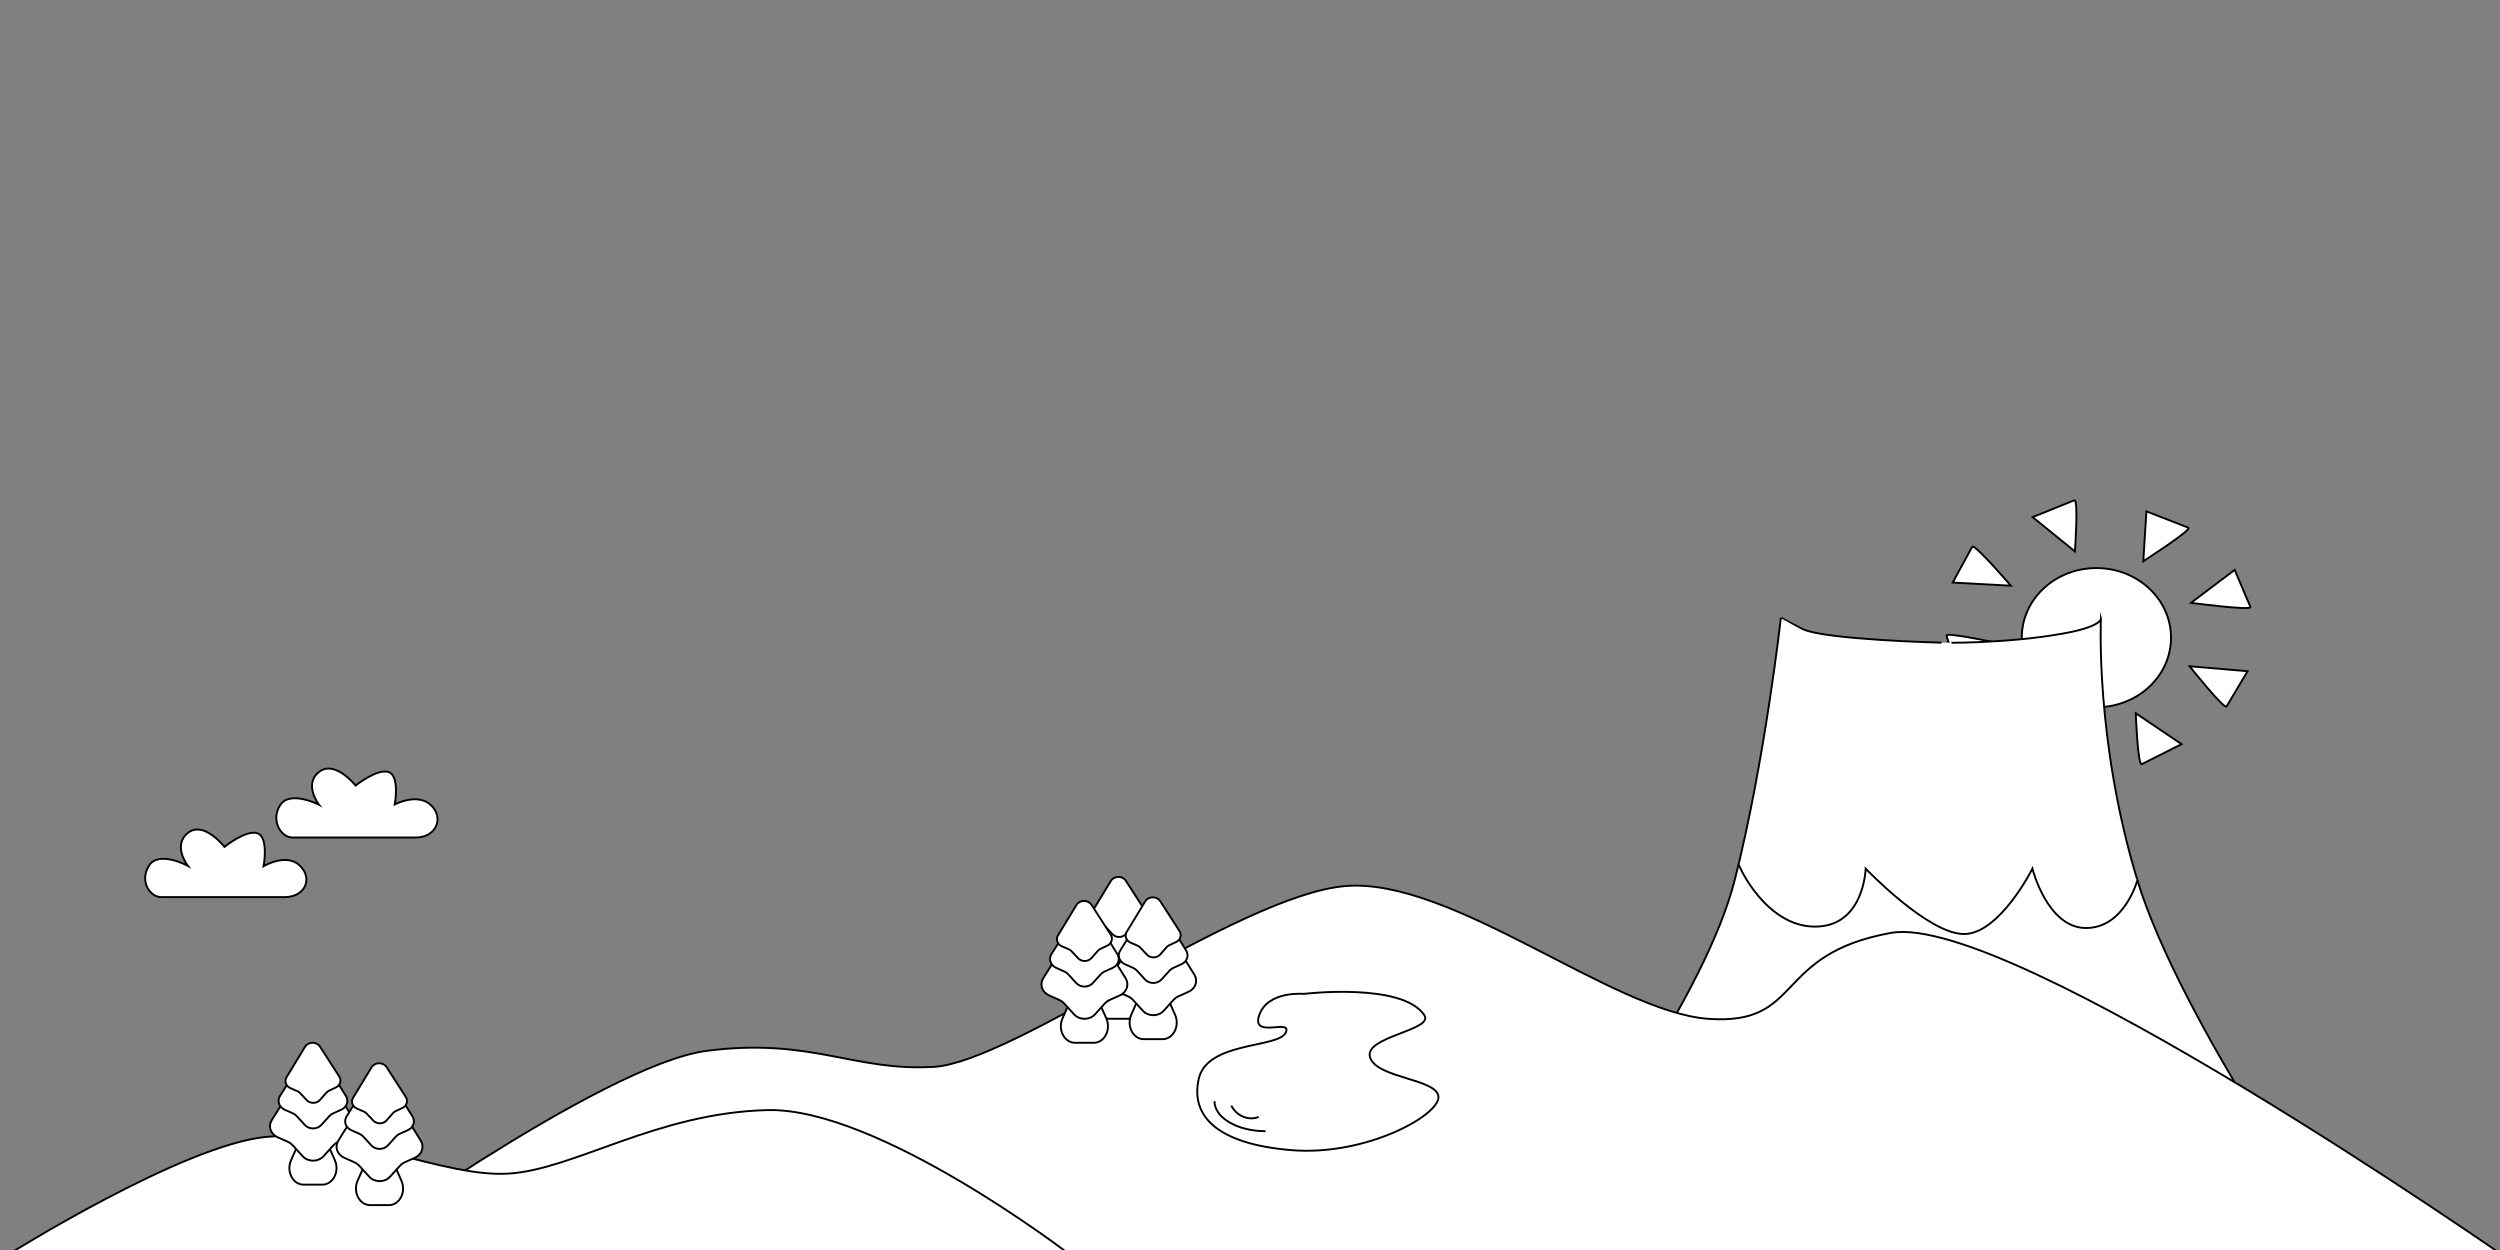 <?xml version="1.0" encoding="iso-8859-1"?>
<!-- Generator: Adobe Illustrator 18.0.0, SVG Export Plug-In . SVG Version: 6.00 Build 0)  -->
<!DOCTYPE svg PUBLIC "-//W3C//DTD SVG 1.1//EN" "http://www.w3.org/Graphics/SVG/1.1/DTD/svg11.dtd">
<svg version="1.1" id="&#x30EC;&#x30A4;&#x30E4;&#x30FC;_1"
	 xmlns="http://www.w3.org/2000/svg" xmlns:xlink="http://www.w3.org/1999/xlink" x="0px" y="0px" viewBox="0 0 1300 650"
	 style="enable-background:new 0 0 1300 650;" xml:space="preserve">
<rect x="0" y="0" width="1300" height="650" fill="#808080" stroke="none"/>
<g>
	<g>
		<g>
			<g>
				<path style="fill:#FFFFFF;stroke:#000000;stroke-miterlimit:10;" d="M1042.726,335.172c0,0-31.175-6.753-30.545-4.665
					c0.63,2.089,5.999,19.878,5.999,19.878L1042.726,335.172z"/>
				<path style="fill:#FFFFFF;stroke:#000000;stroke-miterlimit:10;" d="M1110.596,370.9c0,0,0.988,27.546,3.158,26.453
					c2.17-1.093,20.653-10.404,20.653-10.404L1110.596,370.9z"/>
				<path style="fill:#FFFFFF;stroke:#000000;stroke-miterlimit:10;" d="M1138.592,346.459c0,0,18.109,22.774,19.253,20.852
					s10.891-18.287,10.891-18.287L1138.592,346.459z"/>
				<path style="fill:#FFFFFF;stroke:#000000;stroke-miterlimit:10;" d="M1114.51,291.837c0,0,25.722-16.539,23.43-17.431
					c-2.292-0.892-21.81-8.493-21.81-8.493L1114.51,291.837z"/>
				<path style="fill:#FFFFFF;stroke:#000000;stroke-miterlimit:10;" d="M1139.298,313.49c0,0,31.786,4.167,30.926,2.139
					s-8.189-19.295-8.189-19.295L1139.298,313.49z"/>
				<path style="fill:#FFFFFF;stroke:#000000;stroke-miterlimit:10;" d="M1078.971,286.741c0,0,1.94-27.509-0.337-26.59
					s-21.671,8.751-21.671,8.751L1078.971,286.741z"/>
				<path style="fill:#FFFFFF;stroke:#000000;stroke-miterlimit:10;" d="M1045.643,304.565c0,0-19.049-22.203-20.112-20.248
					c-1.063,1.955-10.119,18.61-10.119,18.61L1045.643,304.565z"/>
			</g>
			<ellipse style="fill:#FFFFFF;stroke:#000000;stroke-miterlimit:10;" cx="1090.125" cy="331.58" rx="38.806" ry="36.187"/>
		</g>
		<g>
			<path style="fill:#FFFFFF;stroke:#000000;stroke-miterlimit:10;" d="M1111.545,458.062
				c-22.163-72.516-19.066-136.572-19.066-136.572s1.041,4.164-18.937,7.818c-30.637,5.603-64.101,4.919-63.909,4.886
				c0,0-61.554-1.488-72.563-7.237c-11.009-5.748-11.009-5.768-11.009-5.768s-8.372,74.883-23.954,136.241
				c-15.582,61.358-80.723,146.308-101.797,184.443l-5.922,9.628h0.968h211.568h211.374
				C1215.974,646.5,1133.708,530.578,1111.545,458.062z"/>
			<path style="fill:#FFFFFF;stroke:#000000;stroke-miterlimit:10;" d="M904.114,449.254c-0.207,0.873,14.155,32.59,39.706,32.59
				s26.325-30.152,26.325-30.152s32.519,33.999,51.101,33.999s35.616-33.999,35.616-33.999s7.743,30.876,27.874,30.876
				s26.809-25.149,26.809-25.149"/>
		</g>
	</g>
	<g>
		<path style="fill:#FFFFFF;stroke:#000000;stroke-miterlimit:10;" d="M174.189,654.5c0,0,139.153-101.169,193.524-108.097
			s76.452,10.875,117.957,8.36c41.505-2.515,158.505-89.248,213.798-94.003c55.293-4.755,139.153,65.52,188.916,69.04
			c49.763,3.52,33.176-33.598,94.919-44.69S1304,654.5,1304,654.5H174.189z"/>
		<g>
			<g>
				<path style="fill:#FFFFFF;stroke:#000000;stroke-miterlimit:10;" d="M581.727,529.758h4.981c1.388,0,2.747-0.463,3.919-1.336
					l0,0c3.217-2.394,4.339-7.286,2.582-11.257l-11.297-25.536l0.003-0.635l-0.142,0.321l-0.142-0.321l0.003,0.635l-11.297,25.536
					c-1.757,3.971-0.635,8.863,2.582,11.257h0c1.173,0.873,2.532,1.336,3.919,1.336H581.727"/>
				<path style="fill:#FFFFFF;stroke:#000000;stroke-miterlimit:10;" d="M575.733,471.705l-15.376,24.489
					c-2.01,3.201-0.635,7.28,3.002,8.906l5.474,2.447c0.888,0.397,1.674,0.96,2.306,1.652l5.292,5.796
					c2.817,3.085,8.025,3.075,10.828-0.021l5.222-5.769c0.631-0.697,1.417-1.264,2.306-1.665l5.424-2.443
					c3.615-1.628,4.984-5.686,2.995-8.879l-15.26-24.496C585.259,467.412,578.435,467.402,575.733,471.705z"/>
				<path style="fill:#FFFFFF;stroke:#000000;stroke-miterlimit:10;" d="M576.941,464.054l-12.301,19.591
					c-1.608,2.561-0.508,5.824,2.401,7.125l4.379,1.958c0.71,0.318,1.339,0.768,1.845,1.322l4.234,4.637
					c2.253,2.468,6.42,2.46,8.662-0.017l4.178-4.615c0.505-0.557,1.133-1.011,1.845-1.332l4.34-1.954
					c2.892-1.303,3.987-4.549,2.396-7.103l-12.208-19.597C584.562,460.619,579.103,460.611,576.941,464.054z"/>
				<path style="fill:#FFFFFF;stroke:#000000;stroke-miterlimit:10;" d="M577.631,458.105l-9.594,15.799
					c-1.254,2.065-0.333,4.664,2.01,5.674l3.528,1.521c0.572,0.247,1.081,0.6,1.492,1.038l3.445,3.665
					c1.834,1.951,5.166,1.901,6.929-0.103l3.284-3.735c0.397-0.451,0.894-0.821,1.459-1.085l3.447-1.608
					c2.297-1.072,3.133-3.68,1.828-5.707l-10.011-15.549C583.684,455.279,579.317,455.329,577.631,458.105z"/>
			</g>
			<g>
				<path style="fill:#FFFFFF;stroke:#000000;stroke-miterlimit:10;" d="M599.604,540.367h4.981c1.388,0,2.747-0.463,3.919-1.336
					l0,0c3.217-2.394,4.339-7.286,2.582-11.257l-11.297-25.536l0.003-0.635l-0.142,0.321l-0.142-0.321l0.003,0.635l-11.297,25.536
					c-1.757,3.971-0.635,8.863,2.582,11.257l0,0c1.173,0.873,2.532,1.336,3.919,1.336H599.604"/>
				<path style="fill:#FFFFFF;stroke:#000000;stroke-miterlimit:10;" d="M593.609,482.314l-15.376,24.489
					c-2.01,3.201-0.635,7.28,3.002,8.906l5.474,2.447c0.888,0.397,1.674,0.96,2.306,1.652l5.292,5.796
					c2.817,3.085,8.025,3.075,10.828-0.021l5.222-5.769c0.631-0.697,1.417-1.264,2.306-1.665l5.424-2.443
					c3.615-1.628,4.984-5.686,2.995-8.879l-15.26-24.496C603.136,478.021,596.311,478.011,593.609,482.314z"/>
				<path style="fill:#FFFFFF;stroke:#000000;stroke-miterlimit:10;" d="M594.817,474.663l-12.301,19.591
					c-1.608,2.561-0.508,5.824,2.401,7.125l4.379,1.958c0.71,0.318,1.339,0.768,1.845,1.322l4.234,4.637
					c2.253,2.468,6.42,2.46,8.662-0.017l4.178-4.615c0.505-0.557,1.133-1.011,1.845-1.332l4.34-1.954
					c2.892-1.303,3.987-4.549,2.396-7.103l-12.208-19.597C602.439,471.228,596.979,471.22,594.817,474.663z"/>
				<path style="fill:#FFFFFF;stroke:#000000;stroke-miterlimit:10;" d="M595.507,468.714l-9.594,15.799
					c-1.254,2.065-0.333,4.664,2.01,5.674l3.528,1.521c0.572,0.247,1.081,0.6,1.492,1.038l3.445,3.665
					c1.834,1.951,5.166,1.901,6.929-0.103l3.284-3.735c0.397-0.451,0.894-0.821,1.459-1.084l3.447-1.608
					c2.297-1.072,3.133-3.68,1.828-5.707l-10.011-15.549C601.56,465.888,597.193,465.938,595.507,468.714z"/>
			</g>
			<g>
				<path style="fill:#FFFFFF;stroke:#000000;stroke-miterlimit:10;" d="M563.851,542.249h4.981c1.388,0,2.747-0.463,3.919-1.336
					l0,0c3.217-2.394,4.339-7.286,2.582-11.257l-11.297-25.536l0.003-0.635l-0.142,0.321l-0.142-0.321l0.003,0.635l-11.297,25.536
					c-1.757,3.971-0.635,8.863,2.582,11.257l0,0c1.173,0.873,2.532,1.336,3.919,1.336H563.851"/>
				<path style="fill:#FFFFFF;stroke:#000000;stroke-miterlimit:10;" d="M557.857,484.196l-15.377,24.489
					c-2.01,3.201-0.635,7.28,3.002,8.906l5.474,2.447c0.888,0.397,1.674,0.96,2.306,1.652l5.292,5.796
					c2.817,3.085,8.025,3.075,10.828-0.021l5.222-5.769c0.631-0.697,1.417-1.264,2.306-1.665l5.424-2.443
					c3.615-1.628,4.984-5.686,2.995-8.879l-15.26-24.496C567.383,479.903,560.559,479.893,557.857,484.196z"/>
				<path style="fill:#FFFFFF;stroke:#000000;stroke-miterlimit:10;" d="M559.065,476.545l-12.301,19.591
					c-1.608,2.561-0.508,5.824,2.401,7.125l4.379,1.958c0.71,0.318,1.339,0.768,1.845,1.322l4.234,4.637
					c2.253,2.468,6.42,2.46,8.662-0.017l4.178-4.615c0.505-0.557,1.133-1.011,1.845-1.332l4.34-1.954
					c2.892-1.303,3.987-4.549,2.396-7.103l-12.208-19.597C566.686,473.11,561.227,473.102,559.065,476.545z"/>
				<path style="fill:#FFFFFF;stroke:#000000;stroke-miterlimit:10;" d="M559.755,470.596l-9.594,15.799
					c-1.254,2.065-0.333,4.664,2.01,5.674l3.528,1.521c0.572,0.247,1.081,0.6,1.492,1.038l3.445,3.665
					c1.834,1.951,5.166,1.901,6.929-0.103l3.284-3.735c0.397-0.451,0.894-0.821,1.459-1.085l3.447-1.608
					c2.297-1.072,3.133-3.68,1.828-5.707l-10.011-15.549C565.808,467.77,561.441,467.82,559.755,470.596z"/>
			</g>
		</g>
		<g>
			<path style="fill:none;stroke:#000000;stroke-miterlimit:10;" d="M621.022,564.213"/>
			<path style="fill:none;stroke:#000000;stroke-miterlimit:10;" d="M654.808,527.853c4.437-12.763,23.089-11.031,23.089-11.031
				s51.25-6.134,62.727,11.031c5.308,7.938-31.853,11.146-28.164,22.092s35.542,11.011,35.542,20.646s-38.077,30.761-76.831,27.46
				c-38.754-3.301-52.28-18.045-47.771-37.267c4.509-19.222,41.043-15.745,45.086-23.678
				C672.53,529.173,650.371,540.616,654.808,527.853z"/>
			<path style="fill:none;stroke:#000000;stroke-miterlimit:10;" d="M640.296,574.92c2.638,5.373,8.99,8.007,14.202,5.889"/>
			<path style="fill:none;stroke:#000000;stroke-miterlimit:10;" d="M631.526,572.596c0,8.634,11.881,15.621,26.564,15.621"/>
		</g>
	</g>
	<path style="fill:#FFFFFF;stroke:#000000;stroke-miterlimit:10;" d="M36.879,603.267"/>
	<g>
		<g>
			<path style="fill:#FFFFFF;stroke:#000000;stroke-miterlimit:10;" d="M83.83,466.5c-5.893,0-11.458-8.363-6.329-16.407
				s20.215,0.169,20.215,0.169s-8.276-10.586,0-17.152c8.276-6.566,18.996,7.265,18.996,7.265s11.358-9.172,17.233-7.038
				c5.875,2.134,3.133,17.083,3.133,17.083s11.75-7.063,18.8-0.332c7.05,6.731,2.742,16.412-7.833,16.412
				C137.47,466.5,89.723,466.5,83.83,466.5z"/>
			<path style="fill:#FFFFFF;stroke:#000000;stroke-miterlimit:10;" d="M152.025,435.5c-5.893,0-11.458-8.921-6.329-16.849
				c5.129-7.928,20.215-0.173,20.215-0.173s-8.276-10.603,0-17.075c8.276-6.472,18.996,7.076,18.996,7.076
				s11.358-9.082,17.233-6.979s3.133,16.816,3.133,16.816s11.75-6.293,18.8,0.34s2.742,16.843-7.833,16.843
				C205.664,435.5,157.918,435.5,152.025,435.5z"/>
		</g>
		<path style="fill:#FFFFFF;stroke:#000000;stroke-miterlimit:10;" d="M3.703,652.73c0,0,91.906-57.773,135.177-61.582
			c43.272-3.809,91.522,21.229,125.619,19.119s77.047-31.619,134.545-33.018c57.498-1.399,156.6,74.642,156.6,74.642L3.703,652.73z"
			/>
		<g>
			<g>
				<path style="fill:#FFFFFF;stroke:#000000;stroke-miterlimit:10;" d="M162.694,616.014h4.981c1.388,0,2.747-0.463,3.919-1.336
					l0,0c3.217-2.394,4.339-7.286,2.582-11.257l-11.297-25.536l0.003-0.635l-0.142,0.321l-0.142-0.321l0.003,0.635l-11.297,25.536
					c-1.757,3.971-0.635,8.863,2.582,11.257l0,0c1.173,0.873,2.532,1.336,3.919,1.336H162.694"/>
				<path style="fill:#FFFFFF;stroke:#000000;stroke-miterlimit:10;" d="M156.7,557.961l-15.376,24.489
					c-2.01,3.201-0.635,7.28,3.002,8.906l5.474,2.447c0.888,0.397,1.674,0.96,2.306,1.652l5.292,5.796
					c2.817,3.085,8.025,3.075,10.828-0.021l5.222-5.769c0.631-0.697,1.417-1.264,2.306-1.665l5.424-2.443
					c3.615-1.628,4.984-5.686,2.995-8.879l-15.26-24.496C166.226,553.668,159.402,553.658,156.7,557.961z"/>
				<path style="fill:#FFFFFF;stroke:#000000;stroke-miterlimit:10;" d="M157.908,550.31l-12.301,19.591
					c-1.608,2.561-0.508,5.824,2.401,7.125l4.379,1.958c0.71,0.318,1.339,0.768,1.845,1.322l4.234,4.637
					c2.253,2.468,6.42,2.46,8.662-0.017l4.178-4.615c0.505-0.557,1.133-1.011,1.845-1.332l4.34-1.954
					c2.892-1.303,3.987-4.549,2.396-7.103l-12.208-19.597C165.529,546.875,160.07,546.867,157.908,550.31z"/>
				<path style="fill:#FFFFFF;stroke:#000000;stroke-miterlimit:10;" d="M158.598,544.361l-9.594,15.799
					c-1.254,2.065-0.333,4.664,2.01,5.674l3.528,1.521c0.572,0.247,1.081,0.6,1.492,1.038l3.445,3.665
					c1.834,1.951,5.166,1.901,6.929-0.103l3.284-3.735c0.397-0.451,0.894-0.821,1.459-1.084l3.447-1.608
					c2.297-1.072,3.133-3.68,1.828-5.707l-10.011-15.549C164.651,541.535,160.284,541.585,158.598,544.361z"/>
			</g>
			<g>
				<path style="fill:#FFFFFF;stroke:#000000;stroke-miterlimit:10;" d="M197.303,626.659h4.981c1.388,0,2.747-0.463,3.919-1.336h0
					c3.217-2.394,4.339-7.286,2.582-11.257l-11.297-25.536l0.003-0.635l-0.142,0.321l-0.142-0.321l0.003,0.635l-11.297,25.536
					c-1.757,3.971-0.635,8.863,2.582,11.257h0c1.173,0.873,2.532,1.336,3.919,1.336H197.303"/>
				<path style="fill:#FFFFFF;stroke:#000000;stroke-miterlimit:10;" d="M191.308,568.607l-15.376,24.489
					c-2.01,3.201-0.635,7.28,3.002,8.906l5.474,2.447c0.888,0.397,1.674,0.96,2.306,1.652l5.292,5.796
					c2.817,3.085,8.025,3.075,10.828-0.021l5.222-5.769c0.631-0.697,1.417-1.264,2.306-1.665l5.424-2.443
					c3.615-1.628,4.984-5.686,2.995-8.879l-15.26-24.496C200.835,564.314,194.01,564.303,191.308,568.607z"/>
				<path style="fill:#FFFFFF;stroke:#000000;stroke-miterlimit:10;" d="M192.517,560.955l-12.301,19.591
					c-1.608,2.561-0.508,5.824,2.401,7.125l4.379,1.958c0.71,0.318,1.339,0.768,1.845,1.322l4.234,4.637
					c2.253,2.468,6.42,2.46,8.662-0.016l4.178-4.615c0.505-0.557,1.133-1.011,1.845-1.332l4.34-1.954
					c2.892-1.303,3.987-4.549,2.396-7.103l-12.208-19.597C200.138,557.521,194.678,557.513,192.517,560.955z"/>
				<path style="fill:#FFFFFF;stroke:#000000;stroke-miterlimit:10;" d="M193.206,555.007l-9.594,15.799
					c-1.254,2.065-0.333,4.664,2.01,5.674l3.528,1.521c0.572,0.247,1.081,0.6,1.492,1.038l3.445,3.665
					c1.834,1.951,5.166,1.901,6.929-0.103l3.284-3.735c0.397-0.451,0.894-0.821,1.459-1.084l3.447-1.608
					c2.297-1.072,3.133-3.68,1.828-5.707l-10.011-15.549C199.26,552.181,194.892,552.231,193.206,555.007z"/>
			</g>
		</g>
	</g>
</g>
</svg>
